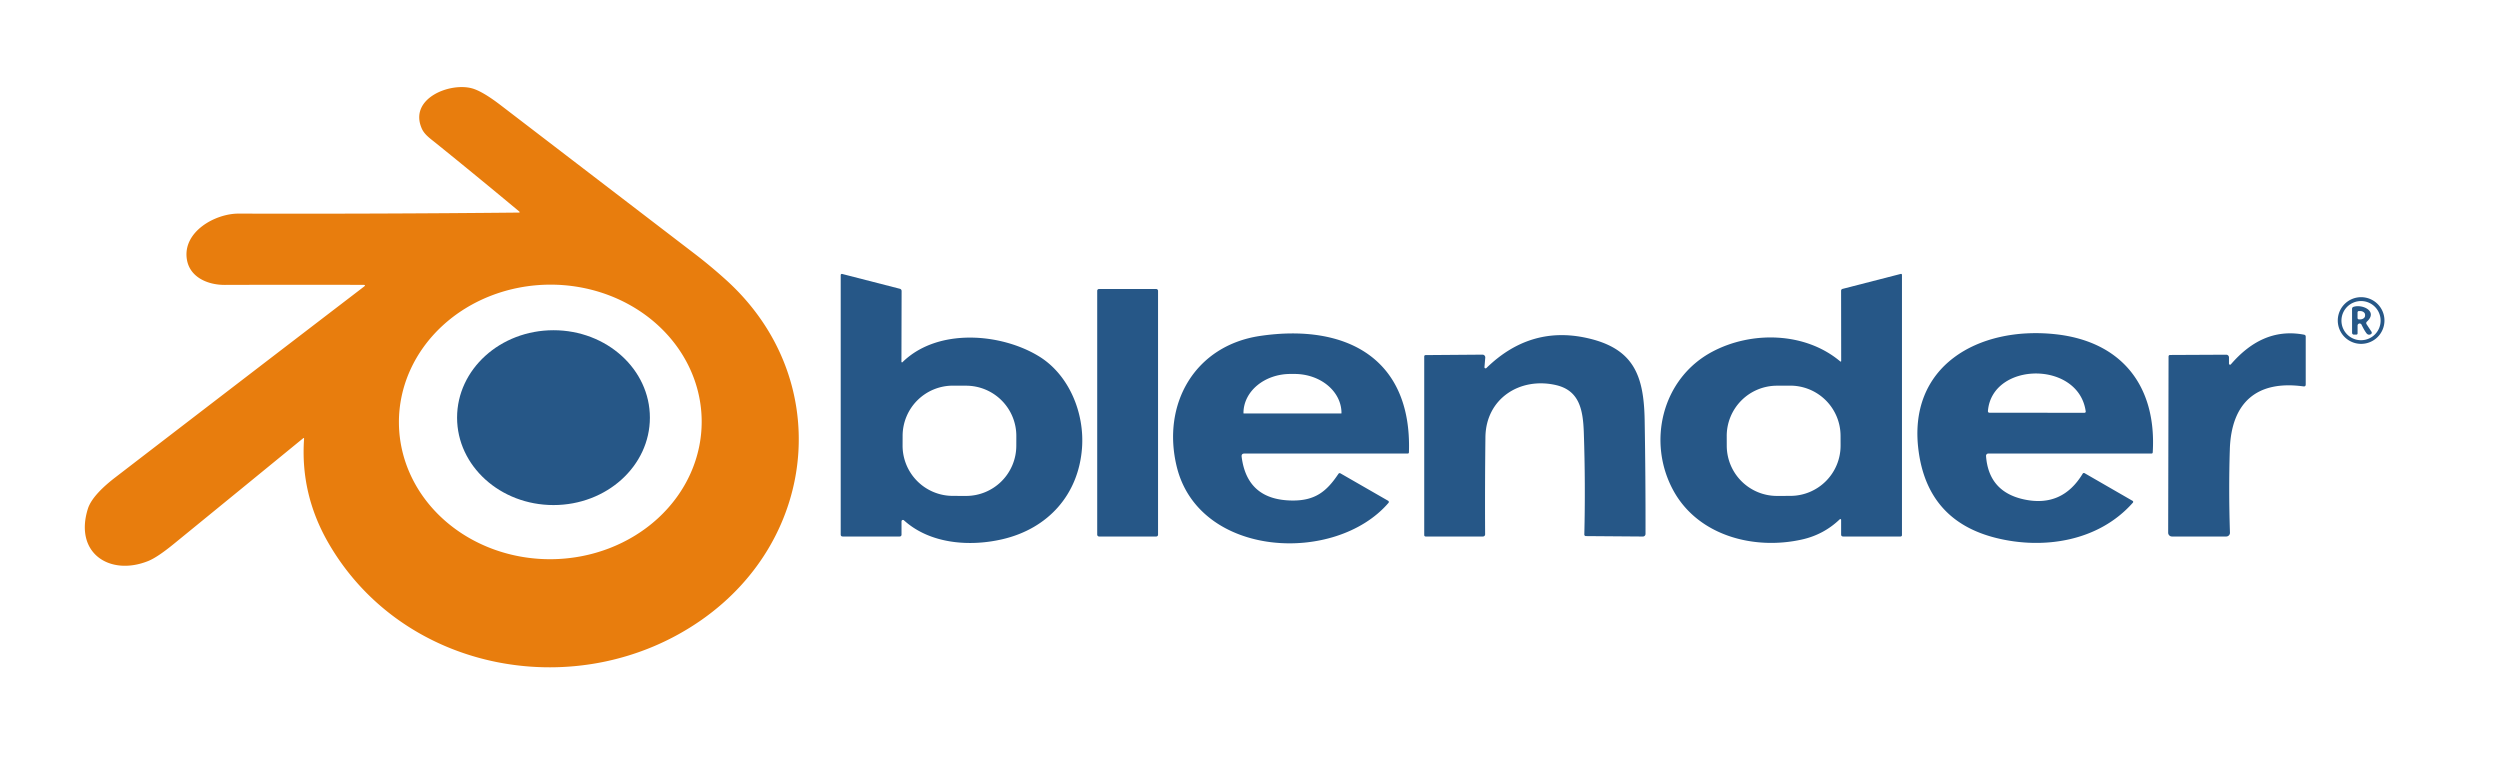 <?xml version="1.0" encoding="UTF-8" standalone="no"?>
<!DOCTYPE svg PUBLIC "-//W3C//DTD SVG 1.1//EN" "http://www.w3.org/Graphics/SVG/1.1/DTD/svg11.dtd">
<svg xmlns="http://www.w3.org/2000/svg" version="1.1" viewBox="0.00 0.00 904.00 276.00">
<path fill="#e87d0d" d="
  M 131.39 103.01
  Q 106.59 102.94 81.25 103.02
  C 75.18 103.04 68.60 100.30 67.57 93.77
  C 66.00 83.85 77.74 77.22 86.26 77.24
  Q 136.89 77.38 187.54 76.87
  Q 188.22 76.86 187.70 76.43
  Q 172.59 63.83 157.42 51.59
  C 155.57 50.10 153.47 48.66 152.51 46.47
  C 147.77 35.67 162.54 29.75 170.64 31.94
  Q 174.39 32.95 180.99 38.00
  Q 216.17 64.95 251.35 91.89
  Q 257.20 96.38 262.66 101.33
  C 301.38 136.47 296.08 194.39 253.80 224.07
  C 209.93 254.87 146.01 243.64 118.73 196.30
  Q 108.57 178.66 109.95 158.72
  Q 109.99 158.16 109.56 158.52
  Q 86.17 177.66 62.76 196.75
  Q 56.92 201.51 53.62 202.85
  C 39.85 208.42 26.76 200.15 31.76 184.02
  C 33.03 179.94 37.68 175.71 41.70 172.62
  Q 85.90 138.64 131.60 103.66
  Q 132.44 103.02 131.39 103.01
  Z
  M 253.728 152.092
  A 54.74 49.64 -0.5 0 0 198.557 102.932
  A 54.74 49.64 -0.5 0 0 144.252 153.048
  A 54.74 49.64 -0.5 0 0 199.423 202.208
  A 54.74 49.64 -0.5 0 0 253.728 152.092
  Z"
/>
<path fill="#265787" d="
  M 325.99 188.52
  L 325.99 193.35
  A 0.65 0.65 0.0 0 1 325.34 194.00
  L 304.75 194.00
  Q 304.00 194.00 304.00 193.25
  L 304.00 99.47
  A 0.42 0.41 -82.6 0 1 304.52 99.06
  L 325.35 104.41
  Q 326.02 104.59 326.02 105.28
  L 325.96 130.82
  A 0.22 0.21 -22.4 0 0 326.33 130.97
  C 339.10 118.43 362.14 120.48 375.79 128.91
  C 386.56 135.57 392.23 149.33 391.25 162.07
  C 389.98 178.80 379.08 191.11 362.49 194.98
  C 350.64 197.74 336.32 196.71 326.86 188.14
  A 0.52 0.52 0.0 0 0 325.99 188.52
  Z
  M 367.506 157.702
  A 18.17 18.17 0.0 0 0 349.4 139.469
  L 344.62 139.452
  A 18.17 18.17 0.0 0 0 326.386 157.558
  L 326.374 161.078
  A 18.17 18.17 0.0 0 0 344.48 179.311
  L 349.26 179.328
  A 18.17 18.17 0.0 0 0 367.494 161.222
  L 367.506 157.702
  Z"
/>
<path fill="#265787" d="
  M 665.75 187.99
  A 0.30 0.29 -22.0 0 0 665.25 187.78
  Q 659.46 193.33 651.57 195.09
  C 634.10 199.00 614.03 193.64 605.13 177.45
  C 595.47 159.88 600.95 136.88 619.13 127.20
  C 633.37 119.62 652.77 120.02 665.44 130.70
  A 0.20 0.20 0.0 0 0 665.77 130.55
  L 665.74 105.18
  Q 665.74 104.59 666.31 104.45
  L 687.23 99.07
  Q 687.75 98.93 687.75 99.47
  L 687.75 193.50
  A 0.50 0.50 0.0 0 1 687.25 194.00
  L 666.50 194.00
  Q 665.75 194.00 665.75 193.25
  L 665.75 187.99
  Z
  M 665.544 157.558
  A 18.17 18.17 0.0 0 0 647.31 139.452
  L 642.49 139.469
  A 18.17 18.17 0.0 0 0 624.384 157.702
  L 624.396 161.222
  A 18.17 18.17 0.0 0 0 642.63 179.328
  L 647.45 179.311
  A 18.17 18.17 0.0 0 0 665.556 161.078
  L 665.544 157.558
  Z"
/>
<rect fill="#265787" x="396.75" y="104.50" width="22.00" height="89.50" rx="0.63"/>
<path fill="#265787" d="
  M 862.22 115.90
  A 8.44 8.44 0.0 0 1 853.78 124.34
  A 8.44 8.44 0.0 0 1 845.34 115.90
  A 8.44 8.44 0.0 0 1 853.78 107.46
  A 8.44 8.44 0.0 0 1 862.22 115.90
  Z
  M 860.83 115.94
  A 7.08 7.08 0.0 0 0 853.75 108.86
  A 7.08 7.08 0.0 0 0 846.67 115.94
  A 7.08 7.08 0.0 0 0 853.75 123.02
  A 7.08 7.08 0.0 0 0 860.83 115.94
  Z"
/>
<path fill="#265787" d="
  M 852.50 117.73
  L 852.50 120.50
  Q 852.50 121.00 852.00 121.00
  L 851.16 121.00
  A 0.65 0.65 0.0 0 1 850.51 120.35
  L 850.50 111.72
  Q 850.50 111.11 851.09 110.93
  C 854.37 109.93 859.93 112.60 855.86 116.31
  A 0.72 0.72 0.0 0 0 855.74 117.23
  L 857.53 119.95
  A 0.63 0.63 0.0 0 1 857.30 120.85
  Q 856.31 121.36 855.62 120.38
  Q 854.78 119.19 853.94 117.41
  A 0.76 0.75 32.4 0 0 852.50 117.73
  Z
  M 852.49 112.97
  L 852.49 114.99
  A 0.50 0.50 0.0 0 0 852.98 115.49
  L 853.42 115.49
  A 1.78 1.34 0.2 0 0 855.21 114.15
  L 855.21 113.81
  A 1.78 1.34 0.2 0 0 853.44 112.47
  L 853.00 112.47
  A 0.50 0.50 0.0 0 0 852.49 112.97
  Z"
/>
<ellipse fill="#265787" cx="200.14" cy="151.02" rx="34.86" ry="31.61"/>
<path fill="#265787" d="
  M 425.51 168.75
  C 419.99 146.11 432.04 124.93 455.75 121.46
  C 486.44 116.97 510.60 129.28 509.47 163.54
  Q 509.45 164.01 508.99 164.01
  L 450.00 164.00
  Q 448.83 164.00 448.98 165.16
  Q 450.94 180.82 467.24 180.99
  C 475.47 181.07 479.65 177.81 483.95 171.38
  Q 484.26 170.92 484.75 171.19
  L 501.95 181.08
  A 0.50 0.50 0.0 0 1 502.08 181.84
  C 482.83 204.21 433.57 201.76 425.51 168.75
  Z
  M 449.74 149.50
  L 484.98 149.50
  A 0.10 0.10 0.0 0 0 485.08 149.40
  L 485.08 149.33
  A 16.97 14.11 -0.0 0 0 468.11 135.22
  L 466.61 135.22
  A 16.97 14.11 0.0 0 0 449.64 149.33
  L 449.64 149.40
  A 0.10 0.10 0.0 0 0 449.74 149.50
  Z"
/>
<path fill="#265787" d="
  M 693.83 163.57
  C 689.36 132.23 715.56 117.87 743.21 120.85
  C 767.04 123.42 779.89 139.41 778.43 163.57
  Q 778.40 164.00 777.97 164.00
  L 718.97 164.00
  A 0.83 0.82 87.7 0 0 718.15 164.89
  Q 719.10 177.83 731.89 180.59
  Q 745.67 183.56 753.08 171.32
  Q 753.37 170.86 753.84 171.13
  L 771.15 181.11
  A 0.43 0.42 -54.0 0 1 771.25 181.76
  C 758.88 195.77 738.96 198.80 721.78 194.52
  Q 697.37 188.44 693.83 163.57
  Z
  M 754.20 148.78
  C 751.66 130.32 720.39 130.72 718.84 148.56
  Q 718.78 149.24 719.47 149.25
  L 753.78 149.26
  A 0.42 0.42 0.0 0 0 754.20 148.78
  Z"
/>
<path fill="#265787" d="
  M 806.00 131.48
  A 0.39 0.39 0.0 0 0 806.69 131.74
  C 813.62 123.72 822.18 118.94 833.14 121.02
  Q 833.75 121.13 833.75 121.75
  L 833.75 139.00
  Q 833.75 139.84 832.92 139.72
  C 815.81 137.38 806.85 145.81 806.31 162.42
  Q 805.84 176.99 806.35 192.61
  A 1.34 1.34 0.0 0 1 805.01 194.00
  L 785.38 194.00
  A 1.37 1.37 0.0 0 1 784.01 192.63
  L 784.15 128.89
  A 0.53 0.52 90.0 0 1 784.67 128.36
  L 805.00 128.26
  A 0.99 0.99 0.0 0 1 806.00 129.25
  L 806.00 131.48
  Z"
/>
<path fill="#265787" d="
  M 537.47 133.09
  Q 553.19 117.77 573.55 122.16
  C 590.86 125.90 594.44 135.83 594.71 152.06
  Q 595.06 172.61 595.02 193.06
  A 0.95 0.95 0.0 0 1 594.07 194.01
  L 573.44 193.85
  A 0.56 0.55 1.5 0 1 572.89 193.28
  Q 573.33 174.93 572.71 156.48
  C 572.43 148.16 571.12 141.17 562.56 139.23
  C 549.57 136.29 537.30 144.13 537.13 158.07
  Q 536.92 175.78 537.02 193.22
  A 0.78 0.77 90.0 0 1 536.25 194.00
  L 515.50 194.00
  A 0.50 0.50 0.0 0 1 515.00 193.50
  L 515.00 128.95
  Q 515.00 128.40 515.55 128.40
  L 536.06 128.24
  A 1.00 1.00 0.0 0 1 537.07 129.32
  L 536.78 132.76
  A 0.41 0.41 0.0 0 0 537.47 133.09
  Z"
/>
</svg>
